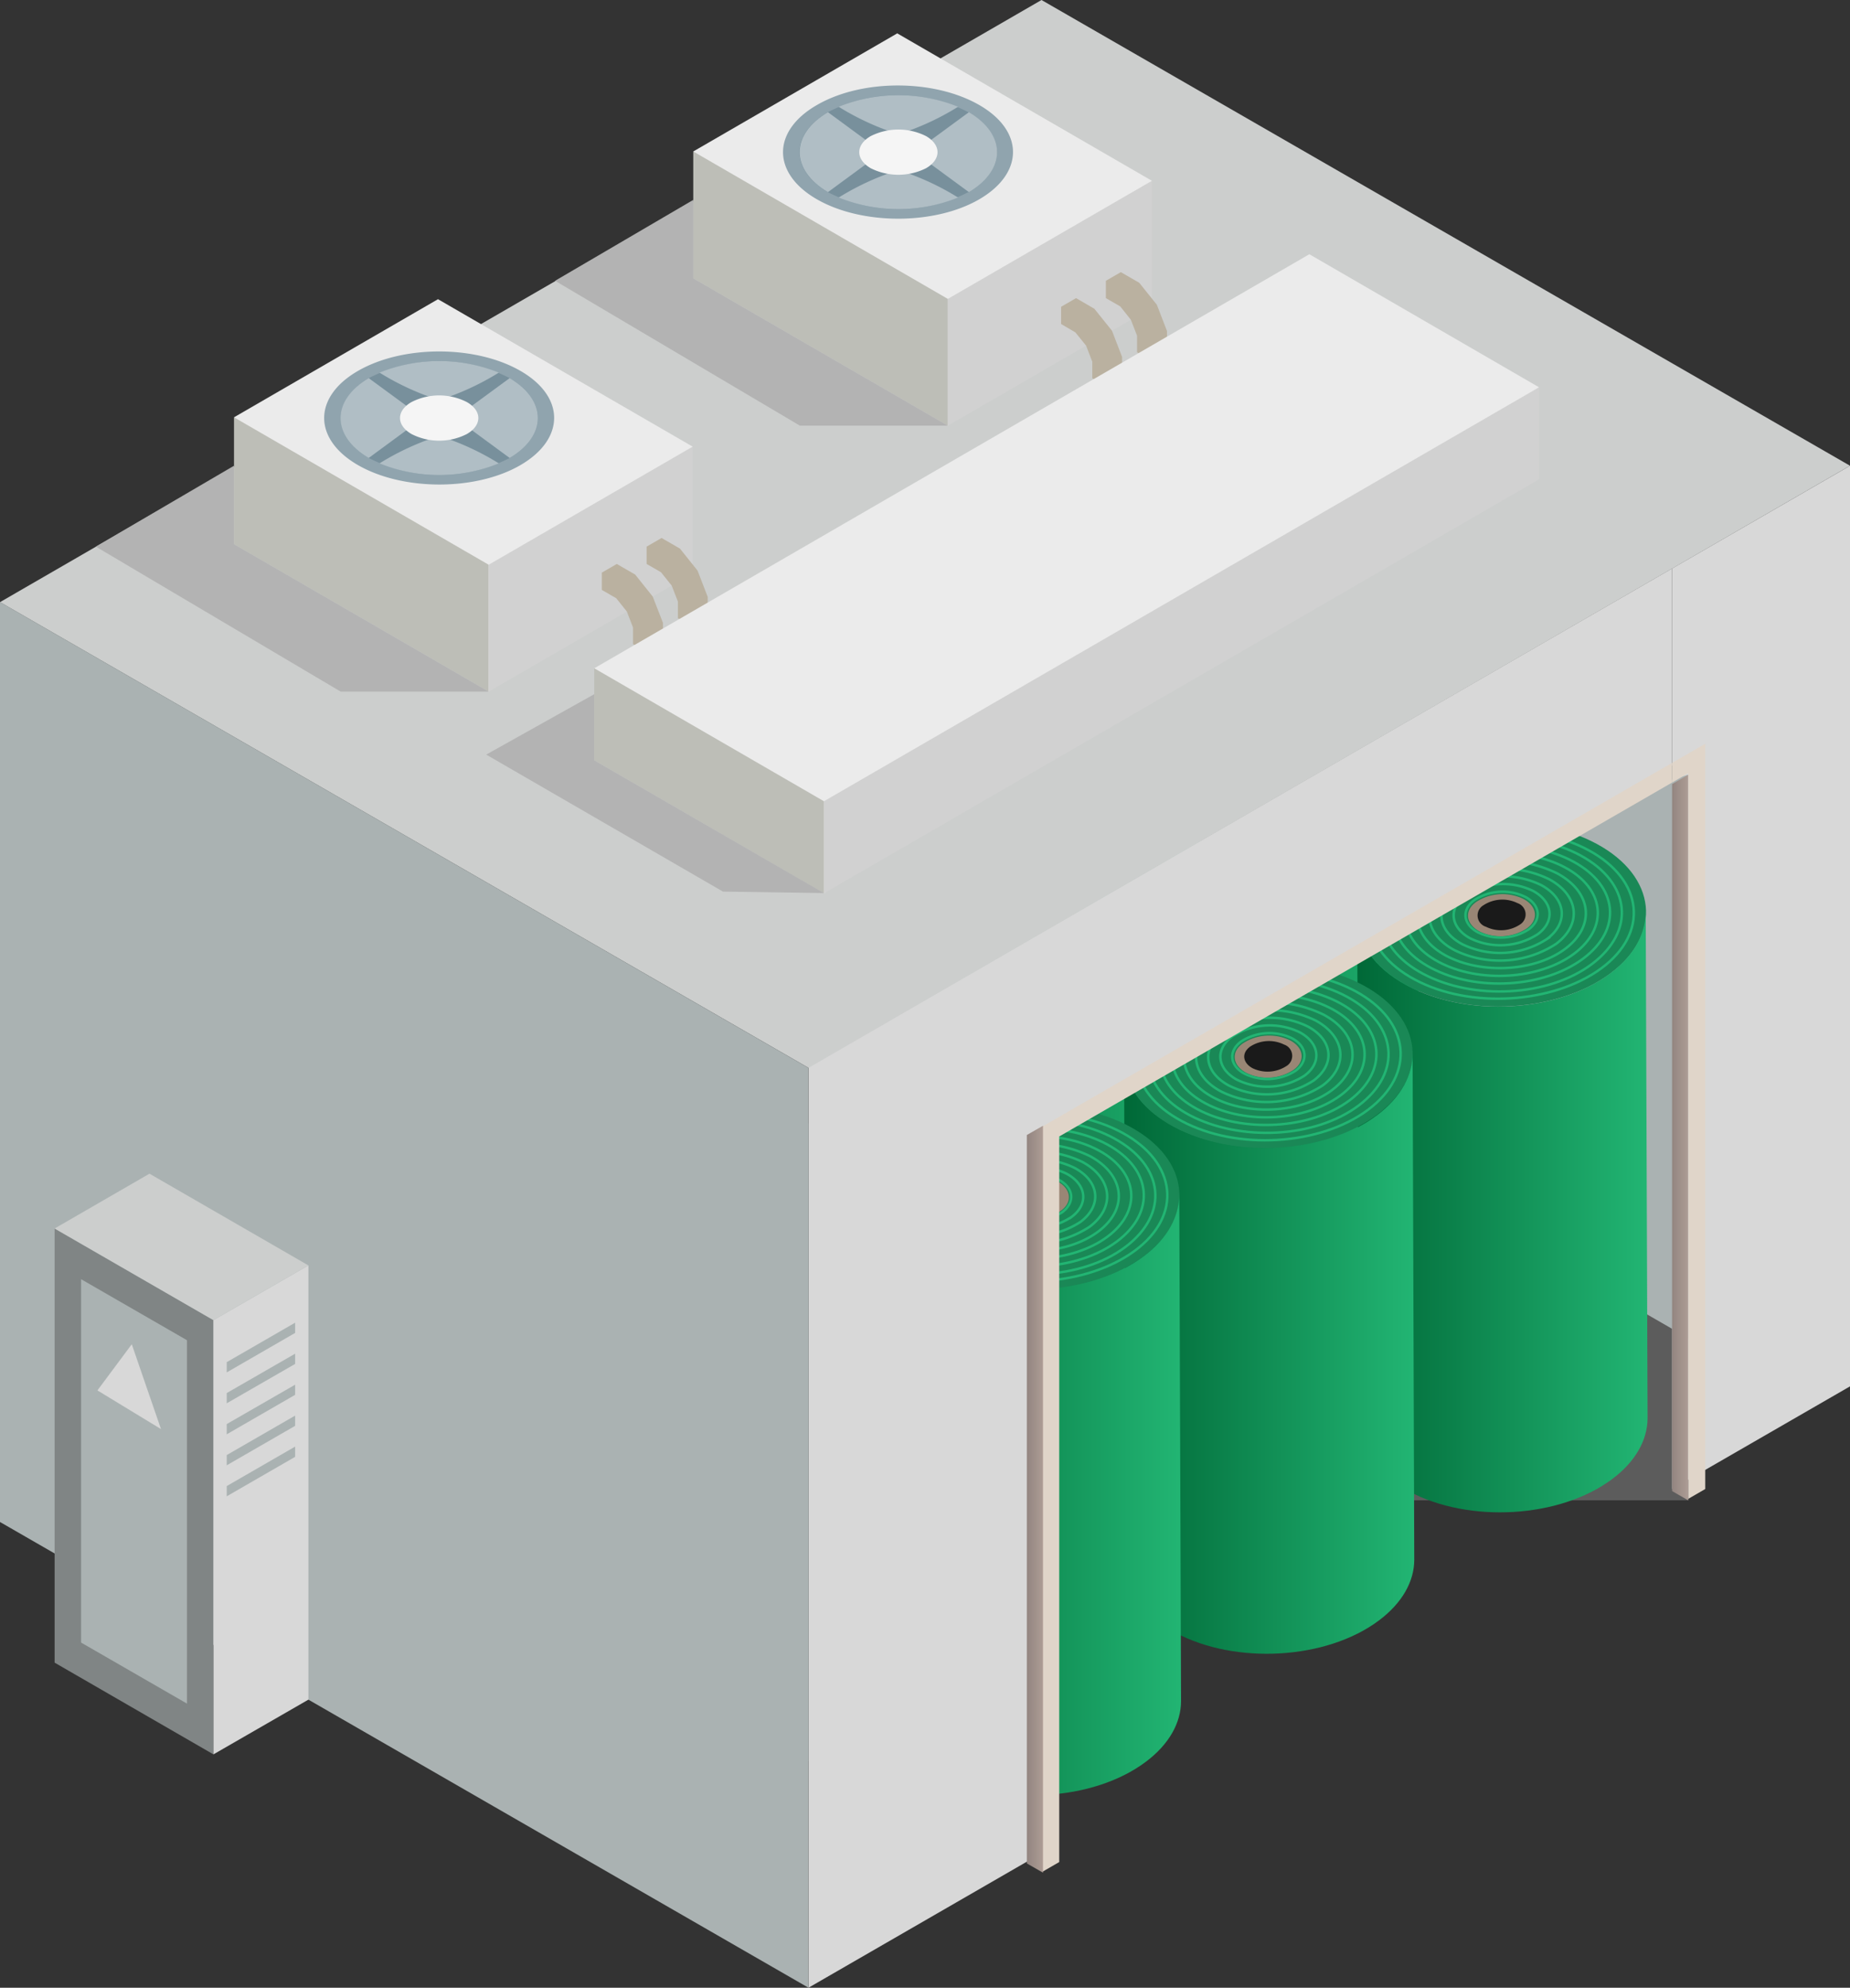 <svg xmlns="http://www.w3.org/2000/svg" xmlns:xlink="http://www.w3.org/1999/xlink" viewBox="0 0 188 201.96">
  <rect x="0" y="0" width="188" height="201.96" fill="#333333" stroke="none"/>
  <defs>
    <style>
      .storeroom-1, .storeroom-28 {
        fill: #d8d8d8;
      }

      .storeroom-1, .storeroom-15, .storeroom-16, .storeroom-17, .storeroom-18, .storeroom-19, .storeroom-2, .storeroom-24, .storeroom-25, .storeroom-26, .storeroom-3, .storeroom-31, .storeroom-4, .storeroom-5 {
        fill-rule: evenodd;
      }

      .storeroom-2 {
        fill: #999;
        opacity: 0.4;
      }

      .storeroom-3, .storeroom-30 {
        fill: #aab2b2;
      }

      .storeroom-4 {
        fill: url(#GradientFill_248);
      }

      .storeroom-5 {
        fill: #e0d5c9;
      }

      .storeroom-6 {
        fill: url(#linear-gradient);
      }

      .storeroom-7 {
        fill: url(#linear-gradient-2);
      }

      .storeroom-8 {
        fill: #1a8856;
      }

      .storeroom-9 {
        fill: #998675;
      }

      .storeroom-10 {
        fill: none;
        stroke: #22b573;
        stroke-miterlimit: 10;
        stroke-width: 0.25px;
      }

      .storeroom-11 {
        fill: url(#linear-gradient-3);
      }

      .storeroom-12 {
        fill: #1a1a1a;
      }

      .storeroom-13 {
        fill: url(#linear-gradient-4);
      }

      .storeroom-14 {
        fill: url(#linear-gradient-5);
      }

      .storeroom-15, .storeroom-29 {
        fill: #cccecd;
      }

      .storeroom-16 {
        fill: #ebebeb;
      }

      .storeroom-17 {
        fill: #bdbeb7;
      }

      .storeroom-18 {
        fill: #d1d1d1;
      }

      .storeroom-19 {
        fill: url(#GradientFill_106);
      }

      .storeroom-20 {
        fill: #78909c;
      }

      .storeroom-21 {
        fill: #90a4ae;
      }

      .storeroom-22 {
        fill: #b0bec5;
      }

      .storeroom-23 {
        fill: #f5f5f5;
      }

      .storeroom-24 {
        fill: #bab1a0;
      }

      .storeroom-25 {
        fill: url(#GradientFill_106-2);
      }

      .storeroom-26 {
        fill: #b3b3b3;
      }

      .storeroom-27 {
        fill: #808585;
      }

      .storeroom-31 {
        fill: url(#GradientFill_248-2);
      }
    </style>
    <linearGradient id="GradientFill_248" data-name="GradientFill 248" x1="5628.89" y1="115.58" x2="5634.97" y2="115.58" gradientTransform="matrix(-1, 0, 0, 1, 5801.06, 0)" gradientUnits="userSpaceOnUse">
      <stop offset="0" stop-color="#b6a49c"/>
      <stop offset="1" stop-color="#555050"/>
    </linearGradient>
    <linearGradient id="linear-gradient" x1="92.41" y1="100.33" x2="121.93" y2="100.33" gradientUnits="userSpaceOnUse">
      <stop offset="0" stop-color="#006837"/>
      <stop offset="1" stop-color="#22b573"/>
    </linearGradient>
    <linearGradient id="linear-gradient-2" x1="114.73" y1="112.35" x2="144.25" y2="112.35" xlink:href="#linear-gradient"/>
    <linearGradient id="linear-gradient-3" x1="137.92" y1="123.12" x2="167.44" y2="123.12" xlink:href="#linear-gradient"/>
    <linearGradient id="linear-gradient-4" x1="114.22" y1="137.49" x2="143.74" y2="137.49" xlink:href="#linear-gradient"/>
    <linearGradient id="linear-gradient-5" x1="90.51" y1="151.86" x2="120.03" y2="151.86" xlink:href="#linear-gradient"/>
    <linearGradient id="GradientFill_106" data-name="GradientFill 106" x1="-10977.23" y1="31.14" x2="-10971.2" y2="57.23" gradientTransform="translate(11072.15)" gradientUnits="userSpaceOnUse">
      <stop offset="0" stop-color="#745f60"/>
      <stop offset="1" stop-color="#644a4a"/>
    </linearGradient>
    <linearGradient id="GradientFill_106-2" x1="-11023.89" y1="58.15" x2="-11017.87" y2="84.24" xlink:href="#GradientFill_106"/>
    <linearGradient id="GradientFill_248-2" x1="5694.46" y1="152.32" x2="5700.54" y2="152.32" xlink:href="#GradientFill_248"/>
  </defs>
  <g id="Overlay">
    <g>
      <g>
        <g>
          <g>
            <polygon class="storeroom-1" points="169.92 77.78 169.92 57.76 188 47.32 188 140.86 169.92 151.29 169.92 77.78"/>
            <polygon class="storeroom-2" points="82.16 114.14 82.16 178.95 128.07 152.44 167.93 152.44 171.56 152.44 171.56 78.72 128.07 91.79 82.16 114.14"/>
            <polygon class="storeroom-3" points="171.56 135.96 171.56 78.72 128.07 91.79 117.55 104.78 171.56 135.96"/>
            <polygon class="storeroom-4" points="169.92 79.67 169.92 151.5 171.56 152.44 171.56 78.72 169.92 79.67"/>
            <polygon class="storeroom-5" points="169.92 77.51 173.29 75.57 173.29 151.29 171.56 152.29 171.56 78.56 169.92 79.51 169.92 77.51"/>
          </g>
          <g>
            <g>
              <path class="storeroom-6" d="M97.66,128.73c6.11,3.27,15.34,2.73,20.66-1.24,2.41-1.8,3.59-4,3.6-6.16h0l-.18-51.53h0c0,2.21-1.13,4.46-3.59,6.3-5.32,4-14.56,4.5-20.66,1.24-3.45-1.84-5.17-4.51-5.06-7.19h0l.18,51.39h0C92.49,124.22,94.21,126.89,97.66,128.73Z"/>
              <path class="storeroom-7" d="M120,140.75c6.11,3.26,15.35,2.73,20.66-1.25,2.41-1.8,3.59-4,3.6-6.16h0l-.19-51.53h0c0,2.21-1.14,4.46-3.6,6.3-5.32,4-14.55,4.51-20.66,1.24-3.45-1.84-5.16-4.5-5.06-7.18h0l.18,51.38h0C114.8,136.24,116.52,138.9,120,140.75Z"/>
              <g>
                <g>
                  <path class="storeroom-8" d="M143,100.13c-6.15-3.29-6.79-9.17-1.4-13.15s14.57-4.53,20.66-1.24,6.72,9.18,1.41,13.15S149.09,103.4,143,100.13Z"/>
                  <path class="storeroom-9" d="M150.35,94.63c-1.42-.76-1.57-2.13-.32-3a4.89,4.89,0,0,1,4.79-.29c1.41.76,1.56,2.13.32,3A4.86,4.86,0,0,1,150.35,94.63Z"/>
                  <path class="storeroom-10" d="M143.78,99.53c-5.63-3-6.23-8.41-1.28-12s13.36-4.16,18.94-1.14,6.16,8.41,1.28,12S149.38,102.53,143.78,99.53Z"/>
                  <path class="storeroom-10" d="M144.59,98.93c-5.13-2.74-5.67-7.65-1.17-11s12.14-3.77,17.22-1,5.6,7.64,1.16,11S149.67,101.65,144.59,98.93Z"/>
                  <path class="storeroom-10" d="M145.39,98.33c-4.62-2.46-5.1-6.88-1-9.86s10.92-3.4,15.49-.93,5,6.88,1,9.86S150,100.78,145.39,98.33Z"/>
                  <path class="storeroom-10" d="M146.19,97.73c-4.1-2.19-4.53-6.12-.94-8.77s9.72-3,13.78-.83,4.48,6.12.93,8.77S150.26,99.91,146.19,97.73Z"/>
                  <path class="storeroom-10" d="M147,97.13c-3.59-1.92-4-5.35-.82-7.67a12.28,12.28,0,0,1,12.05-.73c3.56,1.92,3.92,5.36.82,7.68S150.55,99,147,97.13Z"/>
                  <path class="storeroom-10" d="M147.79,96.53c-3.07-1.64-3.4-4.59-.7-6.58a10.55,10.55,0,0,1,10.33-.62c3.05,1.65,3.36,4.59.7,6.58A10.5,10.5,0,0,1,147.79,96.53Z"/>
                  <path class="storeroom-10" d="M148.59,95.93c-2.56-1.37-2.83-3.82-.58-5.48a8.77,8.77,0,0,1,8.61-.52c2.54,1.37,2.8,3.83.58,5.48A8.74,8.74,0,0,1,148.59,95.93Z"/>
                  <path class="storeroom-10" d="M149.39,95.33c-2-1.1-2.26-3.06-.46-4.38a7,7,0,0,1,6.88-.42c2,1.1,2.24,3.06.47,4.38A7,7,0,0,1,149.39,95.33Z"/>
                  <path class="storeroom-10" d="M150.19,94.73c-1.53-.82-1.7-2.3-.35-3.29a5.29,5.29,0,0,1,5.17-.31c1.52.82,1.68,2.29.35,3.29A5.28,5.28,0,0,1,150.19,94.73Z"/>
                </g>
                <path class="storeroom-11" d="M143.17,151.52c6.1,3.27,15.34,2.74,20.66-1.24,2.41-1.8,3.58-4,3.6-6.16h0l-.19-51.53h0c0,2.21-1.13,4.46-3.59,6.3-5.32,4-14.56,4.51-20.67,1.24-3.45-1.84-5.16-4.5-5.06-7.18h0l.19,51.38h0C138,147,139.71,149.68,143.17,151.52Z"/>
                <path class="storeroom-12" d="M151,94.16a1.2,1.2,0,0,1-.24-2.19,3.5,3.5,0,0,1,3.45-.21,1.21,1.21,0,0,1,.23,2.19A3.48,3.48,0,0,1,151,94.16Z"/>
              </g>
            </g>
            <g>
              <g>
                <path class="storeroom-8" d="M119.28,114.5c-6.15-3.29-6.8-9.17-1.4-13.15s14.57-4.53,20.66-1.24,6.72,9.17,1.4,13.15S125.39,117.77,119.28,114.5Z"/>
                <path class="storeroom-9" d="M126.65,109c-1.43-.76-1.58-2.13-.33-3a4.89,4.89,0,0,1,4.79-.29c1.42.76,1.56,2.13.33,3A4.86,4.86,0,0,1,126.65,109Z"/>
                <path class="storeroom-10" d="M120.08,113.9c-5.64-3-6.23-8.41-1.28-12.05s13.35-4.16,18.94-1.14,6.16,8.41,1.28,12.05S125.68,116.9,120.08,113.9Z"/>
                <path class="storeroom-10" d="M120.88,113.3c-5.12-2.74-5.66-7.65-1.16-11s12.14-3.77,17.21-1,5.6,7.64,1.17,11S126,116,120.88,113.3Z"/>
                <path class="storeroom-10" d="M121.68,112.7c-4.61-2.47-5.09-6.88-1.05-9.86s10.93-3.4,15.5-.94,5,6.89,1.05,9.87S126.26,115.15,121.68,112.7Z"/>
                <path class="storeroom-10" d="M122.49,112.1c-4.1-2.19-4.54-6.12-.94-8.77s9.71-3,13.78-.83,4.48,6.12.93,8.77S126.56,114.28,122.49,112.1Z"/>
                <path class="storeroom-10" d="M123.29,111.5c-3.59-1.92-4-5.35-.82-7.67a12.26,12.26,0,0,1,12.05-.73c3.56,1.92,3.92,5.36.82,7.67S126.85,113.4,123.29,111.5Z"/>
                <path class="storeroom-10" d="M124.09,110.9c-3.08-1.64-3.4-4.59-.7-6.58a10.55,10.55,0,0,1,10.33-.62c3,1.65,3.36,4.59.7,6.58A10.5,10.5,0,0,1,124.09,110.9Z"/>
                <path class="storeroom-10" d="M124.89,110.3c-2.56-1.37-2.83-3.82-.58-5.48a8.75,8.75,0,0,1,8.6-.52c2.54,1.37,2.8,3.82.59,5.48A8.74,8.74,0,0,1,124.89,110.3Z"/>
                <path class="storeroom-10" d="M125.69,109.7c-2-1.1-2.27-3.06-.47-4.39a7,7,0,0,1,6.89-.41c2,1.1,2.24,3.06.47,4.38A7,7,0,0,1,125.69,109.7Z"/>
                <path class="storeroom-10" d="M126.49,109.1c-1.54-.82-1.7-2.3-.35-3.29a5.28,5.28,0,0,1,5.17-.31c1.52.82,1.68,2.29.35,3.29A5.28,5.28,0,0,1,126.49,109.1Z"/>
              </g>
              <path class="storeroom-13" d="M119.46,165.89c6.11,3.27,15.35,2.74,20.66-1.24,2.41-1.8,3.59-4,3.6-6.16h0L143.55,107h0c0,2.21-1.14,4.46-3.6,6.3-5.32,4-14.55,4.51-20.66,1.24-3.45-1.84-5.16-4.5-5.06-7.19h0l.18,51.39h0C114.29,161.38,116,164.05,119.46,165.89Z"/>
              <path class="storeroom-12" d="M127.28,108.53c-1-.55-1.14-1.53-.24-2.19a3.5,3.5,0,0,1,3.45-.21,1.21,1.21,0,0,1,.23,2.19A3.51,3.51,0,0,1,127.28,108.53Z"/>
            </g>
            <g>
              <g>
                <path class="storeroom-8" d="M95.58,128.87c-6.15-3.29-6.8-9.18-1.4-13.15s14.57-4.53,20.66-1.24,6.72,9.17,1.4,13.15S101.68,132.14,95.58,128.87Z"/>
                <path class="storeroom-9" d="M103,123.37c-1.43-.76-1.58-2.13-.33-3.05a4.89,4.89,0,0,1,4.79-.29c1.41.76,1.56,2.13.33,3A4.87,4.87,0,0,1,103,123.37Z"/>
                <path class="storeroom-10" d="M96.38,128.27c-5.64-3-6.23-8.41-1.28-12.05s13.35-4.16,18.93-1.14,6.16,8.41,1.29,12S102,131.26,96.38,128.27Z"/>
                <path class="storeroom-10" d="M97.18,127.67c-5.13-2.74-5.66-7.65-1.17-11s12.14-3.78,17.22-1,5.6,7.64,1.17,11S102.27,130.39,97.18,127.67Z"/>
                <path class="storeroom-10" d="M98,127.07c-4.61-2.47-5.1-6.88-1-9.86s10.93-3.4,15.5-.94,5,6.89,1,9.87S102.56,129.52,98,127.07Z"/>
                <path class="storeroom-10" d="M98.78,126.47c-4.1-2.19-4.53-6.12-.93-8.77s9.71-3,13.77-.83,4.48,6.12.94,8.77S102.85,128.65,98.78,126.47Z"/>
                <path class="storeroom-10" d="M99.58,125.87c-3.58-1.92-4-5.35-.81-7.67a12.26,12.26,0,0,1,12-.73c3.55,1.92,3.92,5.36.82,7.67S103.15,127.77,99.58,125.87Z"/>
                <path class="storeroom-10" d="M100.39,125.27c-3.08-1.65-3.4-4.59-.7-6.58a10.55,10.55,0,0,1,10.33-.62c3,1.65,3.36,4.59.7,6.58A10.5,10.5,0,0,1,100.39,125.27Z"/>
                <path class="storeroom-10" d="M101.19,124.67c-2.57-1.37-2.84-3.83-.59-5.48a8.77,8.77,0,0,1,8.61-.52c2.54,1.37,2.8,3.82.59,5.48A8.74,8.74,0,0,1,101.19,124.67Z"/>
                <path class="storeroom-10" d="M102,124.07c-2-1.1-2.27-3.06-.47-4.39a7,7,0,0,1,6.89-.41c2,1.1,2.24,3.06.47,4.38A7,7,0,0,1,102,124.07Z"/>
                <path class="storeroom-10" d="M102.79,123.47c-1.54-.82-1.7-2.3-.35-3.29a5.27,5.27,0,0,1,5.16-.31c1.53.82,1.68,2.29.35,3.29A5.26,5.26,0,0,1,102.79,123.47Z"/>
              </g>
              <path class="storeroom-14" d="M95.76,180.26c6.11,3.27,15.34,2.74,20.66-1.24,2.41-1.8,3.59-4,3.6-6.16h0l-.18-51.53h0c0,2.21-1.14,4.46-3.6,6.3-5.32,4-14.56,4.51-20.66,1.24-3.45-1.84-5.17-4.5-5.06-7.19h0l.18,51.39h0C90.59,175.75,92.31,178.42,95.76,180.26Z"/>
              <path class="storeroom-12" d="M103.57,122.9a1.2,1.2,0,0,1-.23-2.19,3.49,3.49,0,0,1,3.44-.21,1.21,1.21,0,0,1,.24,2.19A3.53,3.53,0,0,1,103.57,122.9Z"/>
            </g>
          </g>
          <g>
            <g>
              <polygon class="storeroom-1" points="169.92 77.78 106.07 114.64 106.07 188.16 82.16 201.96 82.16 108.42 169.92 57.76 169.92 77.78"/>
              <polygon class="storeroom-5" points="169.92 79.51 107.64 115.47 107.64 189.19 105.91 190.19 105.91 114.47 169.92 77.51 169.92 79.51"/>
            </g>
            <polygon class="storeroom-15" points="188 47.32 82.16 108.5 0 61.18 105.84 0 188 47.32"/>
            <polygon class="storeroom-3" points="0 61.17 82.16 108.5 82.16 201.96 0 154.64 0 61.17"/>
          </g>
          <g>
            <g>
              <g>
                <polygon class="storeroom-16" points="70.45 15.39 96.32 43.25 117.06 18.37 91.18 3.39 70.45 15.39"/>
                <polygon class="storeroom-17" points="70.45 15.39 96.32 30.37 96.32 43.25 70.45 28.28 70.45 15.39"/>
                <polygon class="storeroom-18" points="117.06 18.37 96.32 30.37 96.32 43.25 117.06 31.25 117.06 18.37"/>
                <path class="storeroom-19" d="M98.31,11.4l1.28,1.29L100.87,14v3l-1.28,1.29-1.28,1.29-2.22.74L93.87,21H88.74l-2.22-.74-2.22-.74L83,18.23l-1.28-1.29V14L83,12.69,84.3,11.4l2.22-.74,2.22-.74h5.13l2.22.74,2.22.74Zm-4.73,2.74-.72-.24-.72-.24H90.47l-.72.24-.73.24-.41.42-.42.42v1l.42.42.41.42.73.24.72.24h1.67l.72-.24.72-.24.42-.42.42-.42V15L94,14.56Z"/>
                <g>
                  <path class="storeroom-20" d="M98.81,11.11c4.16,2.4,4.16,6.3,0,8.7a16.59,16.59,0,0,1-15,0c-4.16-2.4-4.16-6.3,0-8.7A16.59,16.59,0,0,1,98.81,11.11Z"/>
                  <path class="storeroom-21" d="M83,10.68c-4.57,2.64-4.57,6.92,0,9.56s12,2.64,16.53,0,4.57-6.92,0-9.56S87.6,8,83,10.68Zm15.35,8.87a15.59,15.59,0,0,1-14.17,0c-3.91-2.26-3.91-5.92,0-8.18a15.59,15.59,0,0,1,14.17,0C102.3,13.63,102.3,17.29,98.39,19.55Z"/>
                  <g>
                    <path class="storeroom-22" d="M91.3,13.64a26.66,26.66,0,0,0,6.06-2.79,16.21,16.21,0,0,0-12.13,0A26.75,26.75,0,0,0,91.3,13.64Z"/>
                    <path class="storeroom-22" d="M91.3,17.28a26.75,26.75,0,0,0-6.07,2.79,16.21,16.21,0,0,0,12.13,0A26.66,26.66,0,0,0,91.3,17.28Z"/>
                    <path class="storeroom-22" d="M98.46,11.4l-4.62,3.39-2.54.67,2.54.67,4.62,3.39C102.28,17.26,102.28,13.66,98.46,11.4Z"/>
                    <path class="storeroom-22" d="M84.14,11.4c-3.83,2.26-3.83,5.86,0,8.12l4.61-3.39,2.55-.67-2.55-.67Z"/>
                  </g>
                  <path class="storeroom-23" d="M94.11,13.83c1.55.9,1.55,2.36,0,3.26a6.27,6.27,0,0,1-5.63,0c-1.55-.9-1.55-2.36,0-3.26A6.27,6.27,0,0,1,94.11,13.83Z"/>
                </g>
              </g>
              <g>
                <polygon class="storeroom-24" points="109.35 30.29 111.21 31.37 113 33.6 114.03 36.27 114.03 38.43 112.52 39.31 111.33 38.35 111.34 36.67 110.71 35.04 109.62 33.69 107.83 31.17 109.35 30.29"/>
                <polygon class="storeroom-24" points="107.83 31.17 109.69 32.25 111.48 34.48 112.52 37.15 112.52 39.31 111 38.43 111 36.75 110.37 35.12 109.28 33.77 107.83 32.92 107.83 31.17"/>
              </g>
              <g>
                <polygon class="storeroom-24" points="113.9 27.65 115.77 28.73 117.56 30.96 118.59 33.63 118.59 35.79 117.07 36.67 115.89 35.71 115.89 34.03 115.26 32.41 114.17 31.05 112.38 28.53 113.9 27.65"/>
                <polygon class="storeroom-24" points="112.38 28.53 114.25 29.61 116.04 31.84 117.07 34.51 117.07 36.67 115.55 35.79 115.55 34.11 114.92 32.49 113.84 31.13 112.38 30.29 112.38 28.53"/>
              </g>
            </g>
            <g>
              <g>
                <polygon class="storeroom-16" points="23.78 42.4 49.66 70.27 70.39 45.38 44.51 30.4 23.78 42.4"/>
                <polygon class="storeroom-17" points="23.78 42.4 49.66 57.38 49.66 70.27 23.78 55.29 23.78 42.4"/>
                <polygon class="storeroom-18" points="70.39 45.38 49.66 57.38 49.66 70.27 70.39 58.27 70.39 45.38"/>
                <path class="storeroom-25" d="M51.64,38.42l1.29,1.28L54.21,41v3l-1.28,1.28-1.29,1.29-2.22.74L47.2,48H42.07l-2.22-.74-2.22-.74-1.28-1.29L35.07,44V41l1.28-1.29,1.28-1.28,2.22-.75,2.22-.74H47.2l2.22.74,2.22.75Zm-4.72,2.73-.73-.24-.72-.24H43.8l-.72.24-.72.24-.42.42-.42.42v1l.42.41.42.42.72.24.72.24h1.67l.72-.24.73-.24.41-.42.42-.42V42l-.42-.42Z"/>
                <g>
                  <path class="storeroom-20" d="M52.15,38.13c4.15,2.4,4.15,6.29,0,8.69a16.61,16.61,0,0,1-15,0c-4.15-2.4-4.15-6.29,0-8.69A16.55,16.55,0,0,1,52.15,38.13Z"/>
                  <path class="storeroom-21" d="M36.37,37.69c-4.57,2.64-4.57,6.92,0,9.56s12,2.64,16.53,0,4.57-6.92,0-9.56S40.93,35.05,36.37,37.69Zm15.35,8.88a15.65,15.65,0,0,1-14.17,0c-3.91-2.27-3.91-5.93,0-8.19a15.65,15.65,0,0,1,14.17,0C55.63,40.64,55.63,44.3,51.72,46.57Z"/>
                  <g>
                    <path class="storeroom-22" d="M44.63,40.65a26.66,26.66,0,0,0,6.06-2.79,16.18,16.18,0,0,0-12.12,0A26.66,26.66,0,0,0,44.63,40.65Z"/>
                    <path class="storeroom-22" d="M44.63,44.29a26.66,26.66,0,0,0-6.06,2.79,16.09,16.09,0,0,0,12.12,0A26.66,26.66,0,0,0,44.63,44.29Z"/>
                    <path class="storeroom-22" d="M51.79,38.42,47.18,41.8l-2.55.67,2.55.67,4.61,3.39C55.61,44.28,55.61,40.67,51.79,38.42Z"/>
                    <path class="storeroom-22" d="M37.47,38.42c-3.82,2.25-3.82,5.86,0,8.11l4.61-3.39,2.55-.67-2.55-.67Z"/>
                  </g>
                  <path class="storeroom-23" d="M47.44,40.85c1.56.89,1.56,2.35,0,3.25a6.19,6.19,0,0,1-5.62,0c-1.56-.9-1.56-2.36,0-3.25A6.19,6.19,0,0,1,47.44,40.85Z"/>
                </g>
              </g>
              <g>
                <polygon class="storeroom-24" points="62.68 57.3 64.55 58.38 66.33 60.61 67.37 63.28 67.37 65.44 65.85 66.32 64.67 65.36 64.67 63.68 64.04 62.05 62.95 60.7 61.16 58.18 62.68 57.3"/>
                <polygon class="storeroom-24" points="61.16 58.18 63.03 59.26 64.82 61.49 65.85 64.16 65.85 66.32 64.33 65.44 64.33 63.76 63.7 62.13 62.62 60.78 61.16 59.94 61.16 58.18"/>
              </g>
              <g>
                <polygon class="storeroom-24" points="67.23 54.66 69.1 55.74 70.89 57.98 71.92 60.65 71.92 62.81 70.4 63.68 69.22 62.73 69.22 61.04 68.59 59.42 67.51 58.06 65.71 55.54 67.23 54.66"/>
                <polygon class="storeroom-24" points="65.71 55.54 67.58 56.62 69.37 58.85 70.4 61.52 70.4 63.68 68.89 62.81 68.89 61.12 68.26 59.5 67.17 58.14 65.71 57.3 65.71 55.54"/>
              </g>
            </g>
            <polygon class="storeroom-16" points="60.39 67.9 83.73 90.76 156.4 39.35 133.06 25.83 60.39 67.9"/>
            <polygon class="storeroom-18" points="156.4 39.35 83.73 81.41 83.73 90.76 156.4 48.7 156.4 39.35"/>
            <polygon class="storeroom-17" points="60.39 67.9 83.73 81.41 83.73 90.76 60.39 77.25 60.39 67.9"/>
          </g>
        </g>
        <polygon class="storeroom-26" points="49.66 70.27 34.62 70.27 9.74 55.54 23.78 47.32 23.78 55.29 49.66 70.27"/>
        <polygon class="storeroom-26" points="96.32 43.25 81.29 43.25 56.41 28.53 70.45 20.31 70.45 28.28 96.32 43.25"/>
        <polygon class="storeroom-26" points="83.73 90.74 73.47 90.59 49.41 76.67 60.39 70.53 60.39 77.25 83.73 90.74"/>
      </g>
      <g>
        <polygon class="storeroom-27" points="5.55 168.93 21.69 178.25 21.69 134.13 5.55 124.82 5.55 168.93"/>
        <polygon class="storeroom-28" points="31.34 128.57 31.34 172.69 21.69 178.25 21.69 134.13 31.34 128.57"/>
        <polygon class="storeroom-29" points="31.34 128.57 15.19 119.25 5.55 124.82 21.69 134.13 31.34 128.57"/>
        <polygon class="storeroom-30" points="19 136.17 19 173.09 8.24 166.89 8.24 129.97 19 136.17"/>
        <g>
          <polygon class="storeroom-30" points="23.04 138.4 29.99 134.39 29.99 135.43 23.04 139.44 23.04 138.4"/>
          <polygon class="storeroom-30" points="23.04 141.54 29.99 137.54 29.99 138.58 23.04 142.58 23.04 141.54"/>
          <polygon class="storeroom-30" points="23.04 147.84 29.99 143.83 29.99 144.87 23.04 148.88 23.04 147.84"/>
          <polygon class="storeroom-30" points="23.04 150.99 29.99 146.98 29.99 148.02 23.04 152.03 23.04 150.99"/>
          <polygon class="storeroom-30" points="23.04 144.69 29.99 140.69 29.99 141.72 23.04 145.73 23.04 144.69"/>
        </g>
        <polygon class="storeroom-28" points="13.39 136.58 16.36 145.2 9.9 141.27 13.39 136.58"/>
      </g>
      <polygon class="storeroom-31" points="104.35 115.32 104.35 189.33 105.99 190.27 105.99 114.38 104.35 115.32"/>
    </g>
  </g>
</svg>
